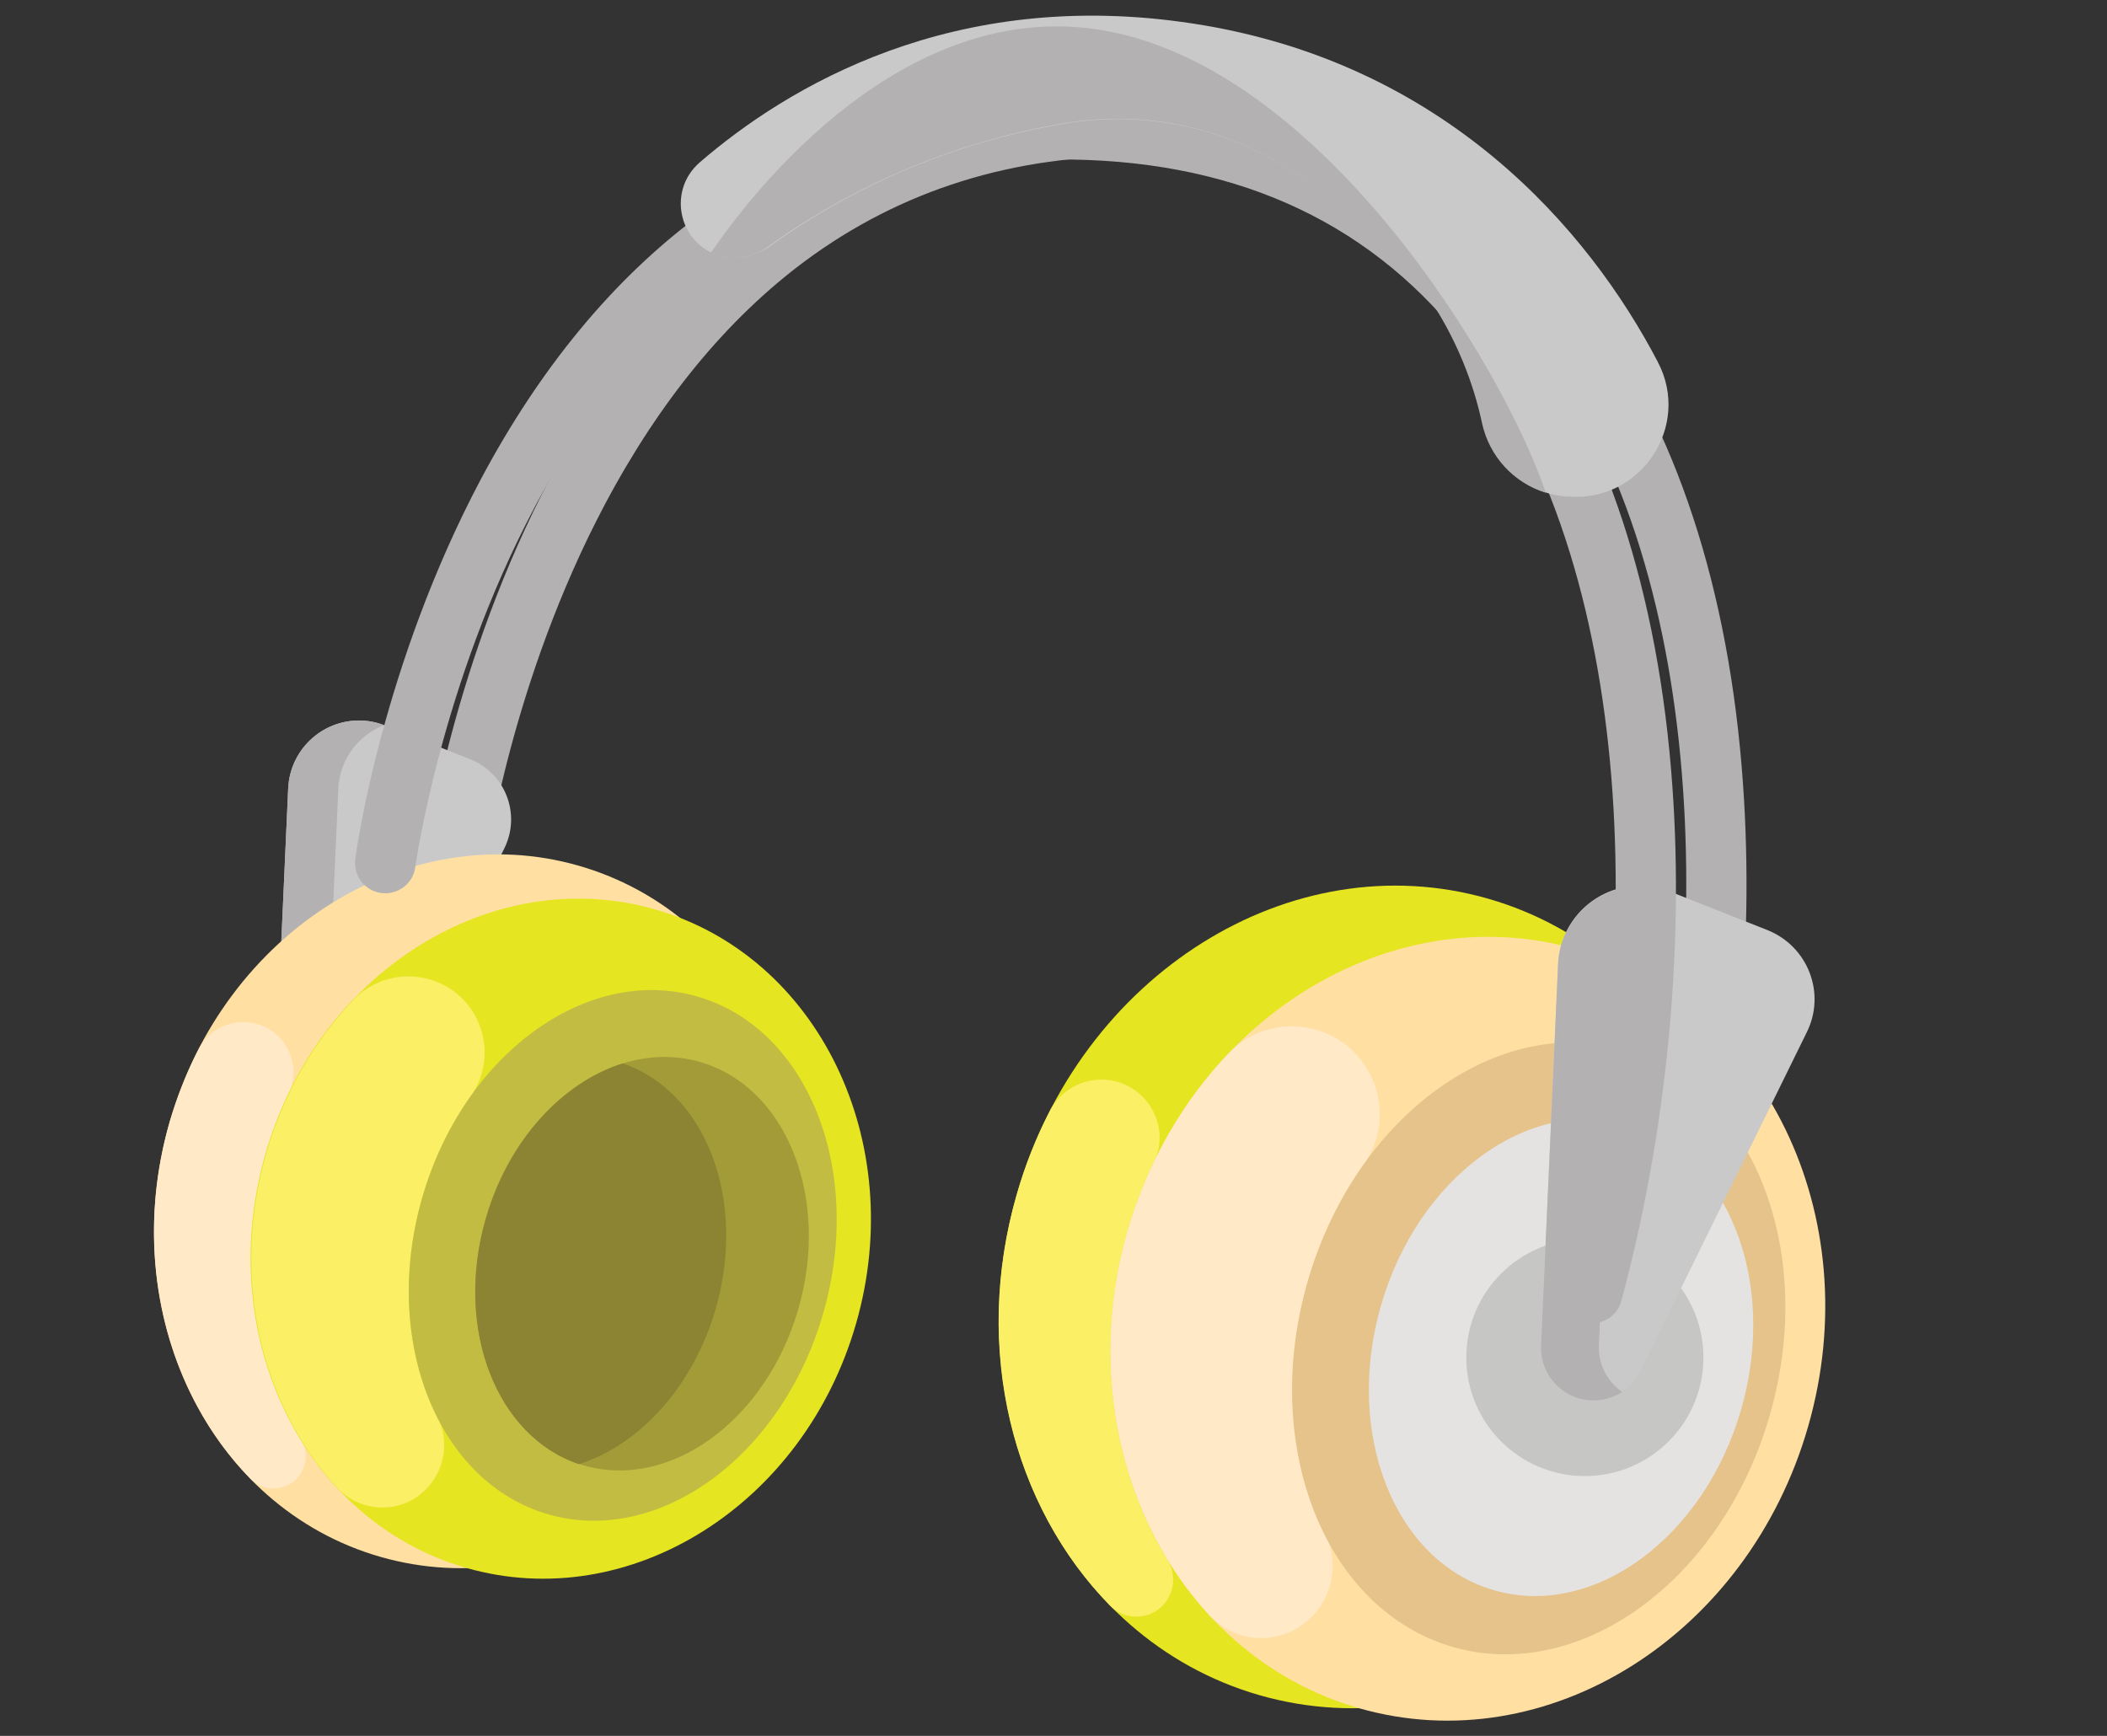 <?xml version="1.0" encoding="UTF-8" standalone="no"?>
<svg
   xmlns:dc="http://purl.org/dc/elements/1.1/"
   xmlns:cc="http://creativecommons.org/ns#"
   xmlns:rdf="http://www.w3.org/1999/02/22-rdf-syntax-ns#"
   xmlns:svg="http://www.w3.org/2000/svg"
   xmlns="http://www.w3.org/2000/svg"
   xmlns:sodipodi="http://sodipodi.sourceforge.net/DTD/sodipodi-0.dtd"
   xmlns:inkscape="http://www.inkscape.org/namespaces/inkscape"
   version="1.1"
   id="svg2"
   xml:space="preserve"
   width="3029.333"
   height="2496"
   viewBox="0 0 3029.333 2496"
   sodipodi:docname="Hiphop vector 1.ai"><rect x="0" y="0" width="3029.333" height="2496" fill="#333333" stroke="none"/><defs
     id="defs6"><clipPath
       clipPathUnits="userSpaceOnUse"
       id="clipPath18"><path
         d="M 0,1872 H 2272 V 0 H 0 Z"
         id="path16" /></clipPath></defs><sodipodi:namedview
     pagecolor="#ffffff"
     bordercolor="#666666"
     borderopacity="1"
     objecttolerance="10"
     gridtolerance="10"
     guidetolerance="10"
     inkscape:pageopacity="0"
     inkscape:pageshadow="2"
     inkscape:window-width="640"
     inkscape:window-height="480"
     id="namedview4" /><g
     id="g10"
     inkscape:groupmode="layer"
     inkscape:label="Hiphop vector 1"
     transform="matrix(1.333,0,0,-1.333,0,2496)"><g
       id="g12"><g
         id="g14"
         clip-path="url(#clipPath18)"><g
           id="g20"
           transform="translate(1793.742,448.952)"><path
             d="m 0,0 c -2.75,0 -5.5,0.458 -8.251,0.916 -17.42,4.584 -27.504,22.462 -22.92,39.881 86.179,321.336 88.471,757.728 -101.764,1009.846 -100.388,132.935 -244.784,201.694 -429.058,204.445 -137.519,1.833 -259.452,-36.213 -363.508,-113.224 -83.887,-62.342 -156.313,-150.354 -215.447,-261.744 -101.763,-191.61 -128.35,-385.97 -128.809,-388.262 -2.292,-17.878 -18.794,-30.254 -36.672,-27.962 -17.877,2.292 -30.254,18.794 -27.962,36.672 0.917,8.251 28.421,208.112 135.685,410.265 63.718,119.641 142.561,214.987 234.241,283.288 115.516,85.72 251.201,128.351 402.93,126.059 205.362,-2.75 366.717,-80.22 479.94,-230.115 C 13.293,964.465 71.51,787.523 86.179,578.495 99.014,399.263 79.303,202.61 31.171,24.294 27.504,9.625 14.21,0 0,0"
             style="fill:#b3b1b1;fill-opacity:1;fill-rule:nonzero;stroke:none"
             id="path22" /></g><g
           id="g24"
           transform="translate(294.787,664.856)"><path
             d="m 0,0 16.044,357.091 c 1.833,40.798 35.297,73.344 76.552,73.344 9.627,0 19.253,-1.834 27.963,-5.501 l 91.679,-36.214 c 38.047,-15.127 55.007,-59.133 37.129,-95.804 L 93.971,-23.836 C 83.428,-44.923 60.05,-55.924 37.13,-49.965 14.21,-44.005 -0.917,-22.92 0,0"
             style="fill:#c9c9c9;fill-opacity:1;fill-rule:nonzero;stroke:none"
             id="path26" /></g><g
           id="g28"
           transform="translate(348.878,664.856)"><path
             d="m 0,0 16.044,357.091 c 1.375,31.171 21.544,57.758 49.507,68.301 -8.71,3.209 -17.878,5.043 -27.046,5.043 -40.797,0 -74.718,-32.088 -76.552,-73.344 L -54.091,0 c -0.916,-23.377 14.211,-44.005 36.672,-49.965 13.752,-3.667 27.962,-0.917 39.422,6.418 C 7.793,-33.921 -0.917,-17.877 0,0"
             style="fill:#b3b1b1;fill-opacity:1;fill-rule:nonzero;stroke:none"
             id="path30" /></g><g
           id="g32"
           transform="translate(182.831,661.837)"><path
             d="M 0,0 C 59.07,205.867 256.683,329.795 441.379,276.799 626.076,223.804 727.917,13.953 668.847,-191.914 609.776,-397.781 412.164,-521.709 227.467,-468.713 42.77,-415.718 -59.07,-205.867 0,0"
             style="fill:#ffdfa2;fill-opacity:1;fill-rule:nonzero;stroke:none"
             id="path34" /></g><g
           id="g36"
           transform="translate(286.536,627.727)"><path
             d="m 0,0 c 6.417,22.461 14.668,44.005 24.753,64.633 12.835,27.046 1.375,59.592 -25.67,72.427 -26.587,12.377 -58.215,1.834 -71.509,-24.295 -12.377,-24.295 -22.92,-50.882 -31.171,-78.386 -41.715,-145.312 -3.209,-291.998 87.553,-385.052 9.627,-9.627 24.295,-12.836 37.13,-7.794 20.17,7.794 28.42,32.088 16.96,50.882 C -14.668,-222.322 -31.629,-110.475 0,0"
             style="fill:#ffe9c7;fill-opacity:1;fill-rule:nonzero;stroke:none"
             id="path38" /></g><g
           id="g40"
           transform="translate(286.272,627.739)"><path
             d="M 0,0 C 56.277,196.134 244.524,314.208 420.46,263.727 596.397,213.244 693.4,13.323 637.123,-182.811 580.845,-378.945 392.599,-497.019 216.662,-446.537 40.726,-396.056 -56.277,-196.134 0,0"
             style="fill:#e5e521;fill-opacity:1;fill-rule:nonzero;stroke:none"
             id="path42" /></g><g
           id="g44"
           transform="translate(455.226,580.053)"><path
             d="m 0,0 c 11.918,40.798 29.795,77.927 52.257,109.557 29.796,41.714 14.21,100.388 -32.088,121.933 -31.629,14.668 -69.217,8.251 -93.512,-16.961 -42.631,-44.923 -76.094,-101.305 -94.888,-166.856 -38.506,-134.769 -5.042,-270.912 76.552,-359.841 23.378,-25.67 62.8,-28.879 89.846,-7.334 24.752,19.711 33.004,54.091 18.793,82.511 C -16.502,-172.356 -24.753,-86.179 0,0"
             style="fill:#faef65;fill-opacity:1;fill-rule:nonzero;stroke:none"
             id="path46" /></g><g
           id="g48"
           transform="translate(455.348,580.352)"><path
             d="M 0,0 C 44.268,154.279 177.013,251.555 296.494,217.272 415.975,182.989 476.947,30.13 432.679,-124.149 388.412,-278.429 255.667,-375.705 136.186,-341.422 16.705,-307.139 -44.268,-154.279 0,0"
             style="fill:#c2bd42;fill-opacity:1;fill-rule:nonzero;stroke:none"
             id="path50" /></g><g
           id="g52"
           transform="translate(523.688,557.746)"><path
             d="M 0,0 C 34.492,120.211 138.008,195.983 231.208,169.24 324.408,142.499 372,23.369 337.507,-96.842 303.015,-217.053 199.5,-292.824 106.299,-266.082 13.099,-239.34 -34.493,-120.211 0,0"
             style="fill:#a39b38;fill-opacity:1;fill-rule:nonzero;stroke:none"
             id="path54" /></g><g
           id="g56"
           transform="translate(771.977,460.869)"><path
             d="m 0,0 c 33.921,117.809 -11.001,234.241 -100.389,264.495 -65.092,-20.628 -123.308,-82.97 -147.603,-167.772 -33.922,-117.808 11.001,-234.241 100.388,-264.495 C -82.511,-147.145 -24.295,-84.344 0,0"
             style="fill:#8c8333;fill-opacity:1;fill-rule:nonzero;stroke:none"
             id="path58" /></g><g
           id="g60"
           transform="translate(1096.696,583.98)"><path
             d="M 0,0 C 68.077,237.259 295.677,380.124 508.358,319.099 721.04,258.073 838.264,16.267 770.187,-220.992 702.109,-458.251 474.51,-601.116 261.828,-540.091 49.147,-479.065 -68.078,-237.259 0,0"
             style="fill:#e5e521;fill-opacity:1;fill-rule:nonzero;stroke:none"
             id="path62" /></g><g
           id="g64"
           transform="translate(1216.163,544.298)"><path
             d="m 0,0 c 7.335,26.129 16.961,50.882 28.421,74.261 15.127,31.17 1.375,68.301 -29.796,83.427 -30.254,14.21 -66.926,2.292 -82.511,-27.961 -14.669,-28.421 -26.588,-58.217 -35.756,-90.305 -48.131,-167.315 -4.125,-336.462 100.847,-443.269 11.002,-11.46 27.963,-14.669 42.632,-9.168 23.378,9.168 32.546,37.13 19.252,58.217 C -16.961,-256.243 -36.672,-127.434 0,0"
             style="fill:#faef65;fill-opacity:1;fill-rule:nonzero;stroke:none"
             id="path66" /></g><g
           id="g68"
           transform="translate(1216.197,544.494)"><path
             d="M 0,0 C 64.865,226.065 281.773,362.178 484.478,304.015 687.182,245.853 798.922,15.44 734.057,-210.625 669.191,-436.689 452.283,-572.802 249.579,-514.639 46.875,-456.477 -64.865,-226.064 0,0"
             style="fill:#ffdfa2;fill-opacity:1;fill-rule:nonzero;stroke:none"
             id="path70" /></g><g
           id="g72"
           transform="translate(1410.523,489.749)"><path
             d="m 0,0 c 13.752,47.214 34.379,89.845 60.05,126.059 34.38,48.131 16.502,115.515 -37.13,140.727 -36.672,16.961 -79.762,9.168 -107.724,-19.711 -49.048,-51.341 -87.552,-116.891 -109.556,-192.068 -44.464,-154.938 -5.959,-312.167 88.011,-414.39 27.046,-29.338 71.968,-33.463 103.598,-8.251 28.42,22.461 38.047,62.342 21.545,94.888 C -19.253,-198.486 -28.421,-99.472 0,0"
             style="fill:#ffe9c7;fill-opacity:1;fill-rule:nonzero;stroke:none"
             id="path74" /></g><g
           id="g76"
           transform="translate(1410.235,489.534)"><path
             d="M 0,0 C 51.041,177.883 204.071,290.049 341.803,250.529 479.535,211.009 549.812,34.77 498.771,-143.113 447.73,-320.997 294.7,-433.163 156.969,-393.644 19.237,-354.123 -51.04,-177.884 0,0"
             style="fill:#e5c38b;fill-opacity:1;fill-rule:nonzero;stroke:none"
             id="path78" /></g><g
           id="g80"
           transform="translate(1489.419,463.909)"><path
             d="M 0,0 C 39.799,138.705 159.057,226.186 266.371,195.394 373.685,164.602 428.416,27.197 388.617,-111.508 348.818,-250.213 229.56,-337.693 122.246,-306.902 14.932,-276.11 -39.8,-138.705 0,0"
             style="fill:#e5e3e2;fill-opacity:1;fill-rule:nonzero;stroke:none"
             id="path82" /></g><g
           id="g84"
           transform="translate(1709.398,536.047)"><path
             d="m 0,0 c 70.633,0 127.893,-57.26 127.893,-127.893 0,-70.632 -57.26,-127.892 -127.893,-127.892 -70.633,0 -127.893,57.26 -127.893,127.892 C -127.893,-57.26 -70.633,0 0,0"
             style="fill:#c6c6c5;fill-opacity:1;fill-rule:nonzero;stroke:none"
             id="path86" /></g><g
           id="g88"
           transform="translate(1662.183,421.448)"><path
             d="m 0,0 18.336,411.181 c 2.292,47.215 40.797,84.344 88.012,84.344 11.001,0 22.003,-2.292 32.087,-5.959 l 105.431,-41.713 c 44.006,-17.419 63.717,-68.301 42.631,-110.473 L 107.265,-27.504 C 95.347,-51.799 67.843,-64.175 41.714,-57.299 16.502,-50.883 -1.375,-27.046 0,0"
             style="fill:#c9c9c9;fill-opacity:1;fill-rule:nonzero;stroke:none"
             id="path90" /></g><g
           id="g92"
           transform="translate(1724.524,421.448)"><path
             d="m 0,0 18.336,411.181 c 1.834,36.214 24.754,66.467 56.842,78.385 -10.085,3.667 -20.628,5.501 -31.172,5.501 -47.215,0 -86.179,-37.13 -88.012,-84.345 L -62.342,-0.459 c -1.375,-26.587 16.502,-50.424 42.172,-57.3 16.044,-4.125 32.547,-0.917 45.382,7.335 C 9.168,-39.423 -0.917,-20.628 0,0"
             style="fill:#b3b1b1;fill-opacity:1;fill-rule:nonzero;stroke:none"
             id="path94" /></g><g
           id="g96"
           transform="translate(1717.648,445.284)"><path
             d="m 0,0 c -2.75,0 -5.5,0.458 -8.251,0.917 -17.419,4.584 -27.504,22.462 -22.92,39.881 86.179,321.335 88.471,757.728 -101.764,1009.846 -100.388,132.935 -244.784,201.694 -429.058,204.444 -137.061,1.834 -259.452,-36.213 -363.508,-113.223 -83.887,-62.342 -156.313,-150.354 -215.447,-261.744 -101.763,-191.61 -128.35,-385.97 -128.809,-388.262 -2.292,-17.878 -18.794,-30.254 -36.672,-27.962 -17.877,2.292 -30.253,18.794 -27.961,36.672 0.916,8.251 28.42,208.112 135.684,410.264 63.718,119.642 142.561,214.988 234.241,283.289 115.516,85.72 251.201,128.351 402.93,126.059 205.362,-2.751 366.717,-80.22 479.94,-230.115 C 13.294,964.465 71.51,787.525 86.179,578.496 99.014,399.264 79.303,202.611 31.171,24.295 27.504,9.626 14.21,0 0,0"
             style="fill:#b3b1b1;fill-opacity:1;fill-rule:nonzero;stroke:none"
             id="path98" /></g><g
           id="g100"
           transform="translate(781.145,1595.399)"><path
             d="M 0,0 C -47.673,9.626 -63.259,69.676 -26.587,101.764 67.384,182.901 246.617,291.54 505.61,251.66 777.897,209.946 932.835,28.879 1007.096,-113.682 1043.31,-182.9 988.302,-264.953 910.374,-258.535 h -2.292 c -44.006,3.667 -80.219,35.755 -89.846,78.845 -16.96,79.301 -71.05,205.819 -239.282,291.539 -65.092,33.005 -138.893,44.006 -210.403,32.088 C 285.123,130.185 165.481,95.805 46.757,9.627 32.546,0.917 16.044,-3.208 0,0"
             style="fill:#c9c9c9;fill-opacity:1;fill-rule:nonzero;stroke:none"
             id="path102" /></g><g
           id="g104"
           transform="translate(1192.326,1839.266)"><path
             d="m 0,0 c -200.318,36.213 -360.299,-143.936 -425.392,-239.283 4.126,-1.833 8.71,-3.667 13.752,-4.584 16.044,-3.208 33.005,0.459 46.298,10.085 118.725,85.72 238.825,120.558 321.794,134.31 71.968,11.918 145.771,0.917 210.404,-32.088 168.231,-85.719 222.322,-212.237 239.283,-291.539 7.792,-36.213 34.38,-64.634 68.758,-75.177 C 429.518,-363.507 236.074,-42.63 0,0"
             style="fill:#b3b1b1;fill-opacity:1;fill-rule:nonzero;stroke:none"
             id="path106" /></g></g></g></g></svg>

